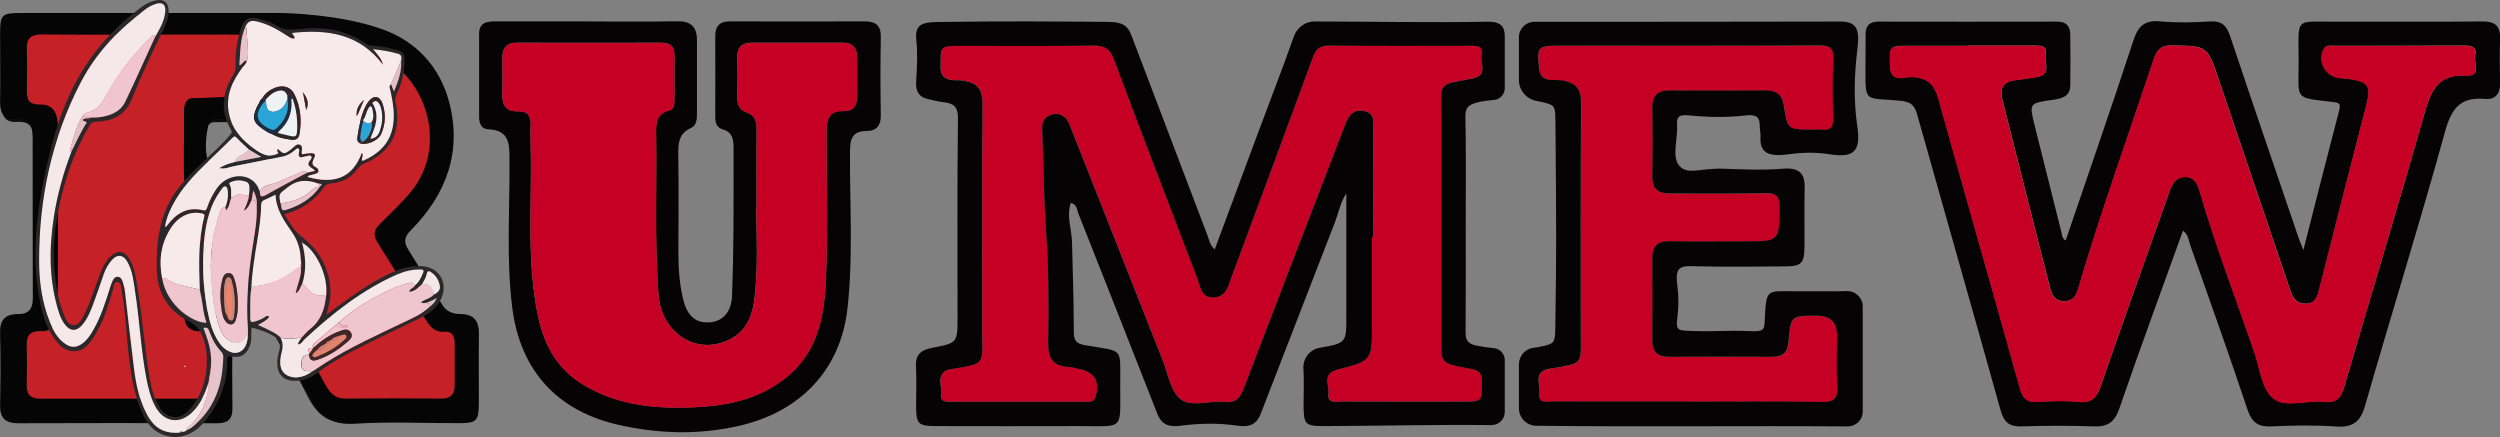 <?xml version="1.0" encoding="UTF-8"?>
<svg id="Layer_2" data-name="Layer 2" xmlns="http://www.w3.org/2000/svg" viewBox="0 0 301.71 52.74">
  <rect x="0" y="0" width="301.71" height="52.74" fill="#808080" stroke="none"/>
  <defs>
    <style>
      .cls-1 {
        fill: #efc5ce;
      }

      .cls-1, .cls-2, .cls-3, .cls-4, .cls-5, .cls-6, .cls-7, .cls-8, .cls-9, .cls-10, .cls-11, .cls-12, .cls-13, .cls-14, .cls-15, .cls-16, .cls-17, .cls-18, .cls-19, .cls-20, .cls-21 {
        stroke-width: 0px;
      }

      .cls-2 {
        fill: #ec846c;
      }

      .cls-3 {
        fill: #3c2829;
      }

      .cls-4 {
        fill: #f4e9e8;
      }

      .cls-5 {
        fill: #eef2f5;
      }

      .cls-6 {
        fill: #29a6d6;
      }

      .cls-7 {
        fill: #f0c5cf;
      }

      .cls-8, .cls-18 {
        fill: #c60024;
      }

      .cls-9 {
        fill: #f7eaea;
      }

      .cls-10 {
        fill: #ce857a;
      }

      .cls-11 {
        fill: #f4e8e8;
      }

      .cls-12 {
        fill: #e0c1c8;
      }

      .cls-13 {
        fill: #e7c4cc;
      }

      .cls-14 {
        fill: #c52127;
      }

      .cls-15 {
        fill: #060505;
      }

      .cls-16 {
        fill: #de836e;
      }

      .cls-17, .cls-21 {
        fill: #050303;
      }

      .cls-18, .cls-21 {
        opacity: .93;
      }

      .cls-19 {
        fill: #1d2d3e;
      }

      .cls-20 {
        fill: #2b282c;
      }
    </style>
  </defs>
  <g id="Layer_1-2" data-name="Layer 1">
    <path class="cls-17" d="M71,2.59c3.59,0,7.18.04,10.77-.02,1.61-.03,2.34.69,2.34,2.23,0,3,0,6.01,0,9.01,0,.66-.09,1.36-.71,1.63-1.52.67-1.56,1.9-1.54,3.28.05,3.94.03,7.89.01,11.83,0,1.88.13,3.73.58,5.58.47,1.95,1.46,2.88,3.17,2.77,1.63-.11,2.66-1.26,2.73-3.23.1-2.69.15-5.38.17-8.07.03-3.25,0-6.51.01-9.77,0-1.01-.14-1.88-1.29-2.21-.84-.24-.92-.93-.92-1.65,0-3.19.02-6.39,0-9.58,0-1.25.53-1.82,1.81-1.81,5.42.02,10.83.02,16.25,0,1.32,0,1.95.5,1.92,1.9-.06,3.13-.06,6.26,0,9.39.03,1.26-.49,1.93-1.71,1.94-1.74,0-2,.98-2.01,2.45-.04,6.32.4,12.66-.3,18.95-.82,7.33-5.6,12.56-13.35,14.24-4.81,1.05-9.5.89-14.21-.16-7.3-1.63-11.94-6.4-12.91-14.24-.72-5.85-.28-11.76-.32-17.64-.01-1.92.09-3.71-2.61-3.81-.81-.03-1.06-.77-1.06-1.53,0-3.32.01-6.64,0-9.95,0-1.46.99-1.54,2.05-1.54,3.72,0,7.43,0,11.15,0ZM91.31,24.94s-.03,0-.04,0c0,3.1.18,6.22-.06,9.3-.2,2.54-.35,5.31-3.15,6.72-3.96,2-8.24-.75-8.59-5.38-.5-6.5-.19-13.01-.29-19.51-.02-1.22.03-2.38,1.59-2.75.54-.13.62-.73.62-1.25,0-1.8,0-3.6,0-5.39.01-1.11-.53-1.53-1.62-1.53-5.8.02-11.6,0-17.41,0-1.15,0-1.73.58-1.73,1.71,0,1.49.03,2.98-.01,4.46-.04,1.35.43,2.16,1.92,2.11,1.13-.04,1.55.55,1.5,1.63-.04.87-.02,1.74,0,2.6.18,6.98-.58,14.01.99,20.93.74,3.28,2.37,6,5.27,7.78,4.38,2.69,9.3,3.04,14.25,2.73,3.82-.23,7.48-1.16,10.54-3.73,3.75-3.15,4.42-7.52,4.59-11.92.24-5.82.07-11.66.06-17.49,0-1.43.17-2.64,2.08-2.56,1.07.04,1.59-.61,1.6-1.64.02-1.67.03-3.35,0-5.02-.02-1.05-.62-1.59-1.66-1.59-3.68,0-7.36,0-11.04,0-1.23,0-1.79.6-1.75,1.86.06,1.55.04,3.1,0,4.65-.02.9.22,1.58,1.14,1.9,1,.34,1.21,1.1,1.2,2.06-.03,3.1-.01,6.2-.01,9.3Z"/>
    <path class="cls-21" d="M45.74,4.08c4.08,1.46,6.85,4.53,7.95,8.67,1.55,5.88-.33,10.97-4.55,15.23-.78.79-.9,1.4-.34,2.3,1.38,2.2,2.72,4.44,4.09,6.64.48.77,1.27,1.04,2.14,1.05,1.66.01,2.22.91,2.19,2.44-.04,2.67,0,5.34-.01,8-.01,2.32-.22,2.53-2.5,2.54-4.1,0-8.21-.2-12.29.07-2.77.18-4.13-.91-5.32-3.25-2.46-4.85-5.25-9.53-7.84-14.31-1-1.86-2.71-1.44-4.05-1.1-1.92.49-.88,2.35-1.06,3.61-.2,1.35.56,1.92,1.9,2.03,1.16.09,1.82.74,1.81,2.02-.04,3.05-.03,6.1,0,9.15.01,1.3-.54,1.79-1.85,1.79-7.87-.03-15.75-.03-23.62,0-1.55,0-2.21-.61-2.18-2.16.06-2.86.08-5.72,0-8.57-.04-1.54.6-2.27,2.11-2.26,1.33.01,1.79-.66,1.79-1.9-.02-6.35-.01-12.7-.02-19.06,0-1.35-.29-2.42-2.03-2.3-1.45.1-1.86-.71-1.84-2.02.05-2.67,0-5.34,0-8,0-2.41.14-2.55,2.65-2.55,10.24,0,20.48.01,30.73,0,.6,0,7.1.13,12.12,1.93ZM18.68,4.75c-4.49,0-8.98.02-13.48-.02-1.24-.01-1.87.38-1.82,1.7.06,1.67.04,3.34,0,5.01-.02,1.08.41,1.62,1.54,1.58,1.56-.06,2.13.97,2.14,2.26.04,7.49.05,14.98,0,22.47,0,1.27-.57,2.32-2.14,2.25-1.12-.05-1.57.47-1.55,1.57.04,1.61.03,3.22,0,4.83-.02,1.07.42,1.6,1.55,1.6,6.36-.01,12.73-.01,19.09,0,1.09,0,1.6-.5,1.59-1.59-.02-1.55-.04-3.1,0-4.64.03-1.12-.32-1.78-1.58-1.75-1.46.03-1.93-.85-1.92-2.16.02-2.04.03-4.09,0-6.13-.02-1.43.72-2.02,2.07-2.03,1.31-.01,2.62.04,3.93-.01,1.3-.06,2.1.57,2.68,1.64,2.67,4.93,5.34,9.87,8.03,14.79.54.99,1.1,1.92,2.5,1.9,3.81-.04,7.61-.04,11.42,0,1.15,0,1.57-.57,1.58-1.59.01-1.67,0-3.34,0-5.01,0-.79-.26-1.41-1.15-1.34-1.12.08-1.72-.52-2.24-1.35-1.93-3.09-3.85-6.18-5.79-9.26-.5-.79-.48-1.42.23-2.13,1.25-1.25,2.53-2.44,3.68-3.81,3.96-4.72,2.47-11.56-1.62-14.93-3.36-2.77-7.47-3.09-11.57-3.47-5.72-.53-11.46-.29-17.19-.35Z"/>
    <path class="cls-8" d="M165.72,28.58c0-4.29.01-8.58-.01-12.86,0-.9.32-2.03-1.05-2.32-1.37-.29-1.91.57-2.33,1.69-4.08,10.62-8.21,21.21-12.24,31.85-.47,1.23-1.07,1.68-2.35,1.56-1.79-.18-3.98.68-5.28-.35-1.19-.95-1.49-3.03-2.12-4.63-3.66-9.25-7.3-18.5-10.96-27.75-.26-.66-.46-1.38-1.1-1.8-.55-.36-1.15-.29-1.72,0-.71.35-.8.98-.77,1.67.15,4.16.19,8.34.48,12.49.31,4.4.31,8.81.24,13.21-.03,1.83.53,2.85,2.46,2.94.42.02.83.16,1.24.23,1.9.35,2.6,1.58,2,3.4-.22.65-.69.57-1.15.57-5.44,0-10.87,0-16.31,0-.66,0-1.31-.06-1.17-.91.16-.97-.63-2.18.66-2.89.15-.08.34-.11.52-.14,4.39-.7,3.77-.5,3.78-4.82.03-9.05-.03-18.11.04-27.16.02-1.78-.54-2.56-2.36-2.84-1-.16-2.73.35-2.71-1.76.03-2.43-.07-2.43,2.39-2.43,5.32,0,10.63.05,15.95-.04,1.42-.02,2.11.36,2.62,1.72,3.28,8.81,6.66,17.59,10.04,26.38.36.94.43,2.28,1.88,2.29,1.57,0,1.82-1.32,2.24-2.43,3.27-8.82,6.56-17.63,9.8-26.47.37-1.02.81-1.5,2.02-1.49,5.62.07,11.23.03,16.85.03.79,0,1.75-.11,1.5,1.1-.2.99.9,2.47-1.11,2.86-4.24.83-3.73.23-3.74,4.67-.02,8.93,0,17.87,0,26.8,0,2.86,0,2.88,3.05,3.46.97.18,1.86.18,1.86,1.6,0,2.45.09,2.45-2.4,2.45-4.83,0-9.66,0-14.5-.01-.71,0-1.8.32-1.64-.97.13-1.01-.8-2.41,1.11-2.89,4.16-1.05,4.15-1.11,4.15-5.3,0-3.57,0-7.15,0-10.72.05,0,.1,0,.15,0Z"/>
    <path class="cls-17" d="M165.72,28.58s-.1,0-.15,0c0,3.57,0,7.15,0,10.72,0,4.19.01,4.24-4.15,5.3-1.91.48-.98,1.87-1.11,2.89-.16,1.29.93.97,1.64.97,4.83.02,9.66.01,14.5.01,2.48,0,2.4,0,2.4-2.45,0-1.42-.89-1.42-1.86-1.6-3.06-.58-3.05-.6-3.05-3.46,0-8.93-.01-17.87,0-26.8,0-4.44-.5-3.84,3.74-4.67,2.01-.39.91-1.87,1.11-2.86.25-1.22-.71-1.1-1.5-1.1-5.62,0-11.24.04-16.85-.03-1.21-.02-1.65.47-2.02,1.49-3.24,8.83-6.52,17.65-9.8,26.47-.41,1.11-.67,2.44-2.24,2.43-1.46,0-1.52-1.35-1.88-2.29-3.37-8.78-6.75-17.56-10.04-26.38-.51-1.37-1.19-1.75-2.62-1.72-5.31.09-10.63.04-15.95.04-2.47,0-2.36,0-2.39,2.43-.03,2.12,1.71,1.61,2.71,1.76,1.82.28,2.37,1.07,2.36,2.84-.08,9.05-.02,18.11-.04,27.16-.01,4.32.61,4.11-3.78,4.82-.18.03-.37.05-.52.14-1.29.71-.5,1.91-.66,2.89-.14.86.51.92,1.17.91,5.44,0,10.87,0,16.31,0,.46,0,.94.08,1.15-.57.6-1.82-.09-3.05-2-3.4-.41-.08-.82-.21-1.24-.23-1.93-.1-2.49-1.11-2.46-2.94.07-4.4.07-8.81-.24-13.21-.29-4.16-.33-8.33-.48-12.49-.03-.69.07-1.32.77-1.67.57-.28,1.17-.35,1.72,0,.64.42.84,1.14,1.1,1.8,3.65,9.25,7.3,18.51,10.96,27.75.63,1.6.93,3.67,2.12,4.63,1.29,1.03,3.49.17,5.28.35,1.28.13,1.88-.33,2.35-1.56,4.04-10.63,8.17-21.23,12.24-31.85.43-1.11.96-1.97,2.33-1.69,1.37.29,1.05,1.42,1.05,2.32.02,4.29.01,8.58.01,12.86ZM181.6,4.42c0,1.31,0,4.44,0,6.23,0,.73-.55,1.34-1.29,1.41-.69.06-1.5.16-2.04.31-1,.27-1.44.57-1.42,1.72.09,4.28.04,8.56.04,12.84,0,4.34.02,8.68-.02,13.02,0,1.02.14,1.52,1.36,1.77.64.13,1.35.23,2.04.29.76.07,1.33.71,1.33,1.46v6.25c0,.88-.72,1.59-1.61,1.58-6.64-.07-13.29.09-19.93.12-2.62.01-2.74-.12-2.74-2.75,0-1.4.07-2.8-.02-4.19-.08-1.21.76-2.3,1.97-2.51,3.22-.56,3.21-.61,3.21-3.76,0-4.94,0-9.87,0-14.86-.71,1.02-.92,2.29-1.37,3.46-2.97,7.71-5.99,15.41-8.96,23.12-.47,1.22-1.27,1.67-2.83,1.44-2.28-.34-4.59-.29-6.87.01-1.5.2-2.3-.23-2.77-1.42-3.17-8.08-6.35-16.15-9.55-24.22-.18-.44-.14-1.07-.9-1.26-.55,1.61.1,3.14.14,4.68.1,3.63.21,7.26.22,10.9,0,1.03.29,1.41,1.37,1.6,4.74.84,4.22.07,4.23,4.93,0,5.46.5,4.82-4.98,4.83-5.74.02-11.48.01-17.22,0-2.17,0-2.42-.25-2.43-2.35-.01-1.61.07-3.22-.02-4.82-.08-1.43.59-2.02,1.93-2.27,3.1-.59,3.09-.62,3.09-3.71,0-7.98-.05-15.97.05-23.95.02-1.42-.51-1.86-1.75-1.99-.6-.06-1.18-.23-1.77-.35-1.09-.21-1.59-.86-1.53-2.02.09-1.68.21-3.37.03-5.04-.2-1.87.51-2.25,2.61-2.27,8.78-.11,13.09-.07,20.51-.01,2.01.01,2.45.62,2.9,1.8,3.03,8,6.07,16,9.12,23.99.21.54.27,1.16.87,1.66,1.76-4.74,3.5-9.42,5.24-14.1,1.44-3.87,2.94-7.73,4.32-11.62.38-1.07,1.38-1.79,2.52-1.78,6.89.01,13.86.15,20.88.03,1.67-.03,2.04.7,2.04,1.8Z"/>
    <path class="cls-17" d="M249.29,29.03c2.73-8.02,5.52-16.03,8.16-24.09.57-1.75,1.32-2.55,3.29-2.36,1.97.19,3.99.13,5.98.01,1.41-.08,2,.49,2.42,1.76,2.71,8.12,5.49,16.21,8.25,24.31.15.44.34.87.59,1.52,1.48-5.79,2.88-11.36,4.34-16.92.21-.82-.12-.87-.76-.95-4.83-.57-4.14-.21-4.15-4.9-.01-5.53-.6-4.76,4.76-4.79,5.8-.03,11.6.03,17.4-.03,1.58-.02,2.2.57,2.15,2.09-.06,1.79-.04,3.57,0,5.36.02,1.25-.56,2.02-1.81,1.9-3-.27-4.06,1.15-4.83,3.94-3.05,11.06-6.48,22.01-9.64,33.04-.56,1.96-1.45,2.7-3.52,2.55-2.59-.18-5.2-.13-7.79-.01-1.58.07-2.35-.45-2.87-1.97-2.23-6.65-4.58-13.26-6.92-19.87-.21-.59-.22-1.31-.89-1.78-2.58,7.17-5.21,14.29-7.68,21.46-.57,1.66-1.41,2.23-3.12,2.16-2.9-.11-5.8-.09-8.7,0-1.47.04-2.11-.51-2.5-1.91-3.32-11.91-6.73-23.8-10.07-35.7-.31-1.1-.71-1.55-1.98-1.68-4.56-.47-4.27.51-4.26-4.67,0-1.13,0-2.26.01-3.4,0-1.03.52-1.5,1.58-1.49,7.19.02,14.38.01,21.57,0,1.09,0,1.54.59,1.55,1.55.03,2.03.02,4.05,0,6.08,0,1.44-1.02,1.65-2.19,1.82-2.78.39-2.77.43-2.11,3.09,1.07,4.26,2.15,8.53,3.21,12.8.1.4.09.84.53,1.07ZM237.52,5.52c-2.36,0-4.71,0-7.07,0-2.47,0-2.41,0-2.35,2.43.05,2.13,1.85,1.28,2.69,1.33,1.94.11,2.69.96,3.18,2.7,3.23,11.63,6.57,23.24,9.81,34.87.36,1.28.89,1.74,2.22,1.64,1.62-.11,3.27-.15,4.89,0,1.58.15,2.17-.52,2.65-1.91,2.72-7.87,5.54-15.71,8.33-23.57.32-.91.82-1.67,1.88-1.66,1.09,0,1.47.84,1.74,1.76,1.91,6.58,4.38,12.97,6.6,19.44.65,1.91.89,4.38,2.25,5.51,1.46,1.22,4.06.18,6.14.42,1.51.17,2.05-.44,2.45-1.82,3.22-11.08,6.59-22.12,9.75-33.22.77-2.7,1.73-4.51,4.97-4.33,1.92.11.86-1.55,1.08-2.41.23-.93-.31-1.21-1.23-1.21-5.31.03-10.63.01-15.94.02-.4,0-.84-.1-1.1.38-.82,1.51.19,3.35,1.95,3.53.3.03.6.03.9.07,2.57.34,2.89.8,2.26,3.25-.93,3.63-1.87,7.26-2.8,10.89-.99,3.86-1.97,7.72-2.95,11.58-.21.8-.57,1.44-1.57,1.43-.93,0-1.43-.52-1.73-1.31-.19-.5-.35-1.01-.52-1.52-2.75-8.11-5.5-16.23-8.26-24.34-1.35-3.99-1.36-3.92-5.58-4-1.36-.02-1.83.47-2.23,1.67-3.06,9.2-6.35,18.33-9.1,27.63-.25.85-.59,1.56-1.67,1.57-1.07.02-1.5-.65-1.72-1.52-1.94-7.61-3.86-15.22-5.78-22.83-.31-1.25.06-2.12,1.48-2.31.9-.12,1.79-.22,2.68-.38,1.84-.33.89-1.77,1.07-2.74.2-1.08-.59-1.07-1.37-1.07-2.66.01-5.31,0-7.97,0Z"/>
    <path class="cls-8" d="M203.55,48.47c-5.37,0-10.75,0-16.12-.01-.71,0-1.79.32-1.63-.97.13-1.07-.83-2.62,1.24-2.98,4.22-.72,3.74-.31,3.75-4.65.01-9.11-.04-18.22.04-27.33.02-1.8-.6-2.53-2.38-2.82-.92-.15-2.48.37-2.68-1.39-.29-2.66-.19-2.79,2.53-2.79,10.39,0,20.77.03,31.16-.03,1.39,0,1.9.3,1.82,1.75-.13,2.32-.08,4.64-.02,6.96.03,1.04-.23,1.6-1.39,1.45-.36-.05-.72,0-1.09,0-3.01,0-3.04,0-3.47-2.88-.19-1.28-.82-1.87-2.17-1.85-3.86.04-7.73.03-11.59,0-1.41,0-2.14.54-2.12,2.01.03,2.8.04,5.6,0,8.4-.02,1.46.68,2.03,2.1,2.03,3.86-.02,7.73.04,11.59-.03,1.24-.02,1.65.3,1.65,1.58-.01,4.22.04,4.22-4.18,4.22-3.02,0-6.04.03-9.06-.01-1.44-.02-2.12.56-2.1,2,.03,3.33.02,6.67,0,10,0,1.32.6,1.96,1.98,1.95,4.17-.03,8.33-.02,12.5,0,1.27,0,1.84-.51,1.95-1.78.27-3.18.31-3.18,3.45-3.18q2.4,0,2.41,2.42c0,2.02-.09,4.05.03,6.07.09,1.46-.33,1.94-1.88,1.92-5.43-.09-10.87-.04-16.3-.04Z"/>
    <path class="cls-8" d="M237.52,5.52c2.66,0,5.31,0,7.97,0,.78,0,1.57-.02,1.37,1.07-.18.97.77,2.41-1.07,2.74-.89.16-1.79.26-2.68.38-1.42.19-1.79,1.07-1.48,2.31,1.92,7.61,3.84,15.22,5.78,22.83.22.86.65,1.53,1.72,1.52,1.08-.02,1.42-.72,1.67-1.57,2.74-9.3,6.03-18.43,9.1-27.63.4-1.2.87-1.69,2.23-1.67,4.21.08,4.22,0,5.58,4,2.76,8.11,5.51,16.23,8.26,24.34.17.51.34,1.02.52,1.52.29.79.8,1.31,1.73,1.31,1,0,1.36-.63,1.57-1.43.99-3.86,1.97-7.72,2.95-11.58.93-3.63,1.87-7.26,2.8-10.89.63-2.45.31-2.91-2.26-3.25-.3-.04-.6-.04-.9-.07-1.76-.18-2.77-2.02-1.95-3.53.26-.48.71-.38,1.1-.38,5.31,0,10.63.01,15.94-.02.92,0,1.46.28,1.23,1.21-.21.86.84,2.52-1.08,2.41-3.24-.18-4.21,1.63-4.97,4.33-3.15,11.1-6.53,22.14-9.75,33.22-.4,1.38-.94,1.99-2.45,1.82-2.08-.23-4.67.8-6.14-.42-1.36-1.13-1.6-3.61-2.25-5.51-2.22-6.48-4.69-12.87-6.6-19.44-.27-.92-.65-1.75-1.74-1.76-1.05,0-1.55.75-1.88,1.66-2.78,7.85-5.61,15.69-8.33,23.57-.48,1.39-1.07,2.06-2.65,1.91-1.62-.15-3.26-.12-4.89,0-1.33.09-1.86-.37-2.22-1.64-3.24-11.63-6.58-23.23-9.81-34.87-.48-1.74-1.23-2.6-3.18-2.7-.84-.05-2.63.81-2.69-1.33-.06-2.43-.12-2.43,2.35-2.43,2.36,0,4.71,0,7.07,0Z"/>
    <path class="cls-8" d="M91.31,24.94c0-3.1-.02-6.2.01-9.3,0-.96-.2-1.72-1.2-2.06-.92-.32-1.16-1-1.14-1.9.03-1.55.05-3.1,0-4.65-.05-1.26.51-1.86,1.75-1.86,3.68,0,7.36-.01,11.04,0,1.05,0,1.65.55,1.66,1.59.03,1.67.02,3.35,0,5.02,0,1.03-.53,1.68-1.6,1.64-1.91-.08-2.08,1.13-2.08,2.56,0,5.83.17,11.67-.06,17.49-.18,4.4-.84,8.77-4.59,11.92-3.06,2.57-6.72,3.49-10.54,3.73-4.95.3-9.87-.05-14.25-2.73-2.9-1.78-4.52-4.5-5.27-7.78-1.57-6.92-.81-13.94-.99-20.93-.02-.87-.04-1.74,0-2.6.05-1.07-.37-1.67-1.5-1.63-1.49.05-1.96-.76-1.92-2.11.04-1.49,0-2.98.01-4.46,0-1.14.58-1.71,1.73-1.71,5.8,0,11.6.01,17.41,0,1.09,0,1.63.42,1.62,1.53-.02,1.8,0,3.6,0,5.39,0,.52-.08,1.12-.62,1.25-1.56.37-1.61,1.53-1.59,2.75.1,6.5-.21,13.01.29,19.51.35,4.63,4.63,7.38,8.59,5.38,2.79-1.41,2.95-4.18,3.15-6.72.24-3.08.06-6.2.06-9.3.01,0,.03,0,.04,0Z"/>
    <path class="cls-18" d="M18.68,4.71c5.73.06,11.47-.17,17.19.35,4.1.38,8.21.7,11.57,3.48,4.09,3.37,5.58,10.22,1.62,14.95-1.15,1.38-2.44,2.57-3.68,3.82-.72.72-.73,1.35-.23,2.14,1.94,3.09,3.86,6.19,5.79,9.28.52.83,1.12,1.44,2.24,1.35.89-.07,1.15.55,1.15,1.34,0,1.67.01,3.35,0,5.02,0,1.02-.43,1.6-1.58,1.59-3.81-.03-7.61-.04-11.42,0-1.4.02-1.96-.92-2.5-1.91-2.69-4.93-5.36-9.88-8.03-14.82-.58-1.07-1.38-1.7-2.68-1.64-1.31.06-2.62,0-3.93.01-1.35.01-2.09.61-2.07,2.04.03,2.05.02,4.09,0,6.14-.01,1.32.46,2.19,1.92,2.17,1.25-.02,1.61.63,1.58,1.76-.04,1.55-.03,3.1,0,4.65.01,1.09-.5,1.59-1.59,1.59-6.36,0-12.73-.01-19.09,0-1.13,0-1.57-.53-1.55-1.6.03-1.61.04-3.23,0-4.84-.03-1.1.43-1.62,1.55-1.57,1.57.06,2.13-.98,2.14-2.26.05-7.5.04-15.01,0-22.51,0-1.28-.58-2.32-2.14-2.26-1.13.04-1.56-.5-1.54-1.58.03-1.67.05-3.35,0-5.02-.04-1.32.58-1.71,1.82-1.7,4.49.04,8.98.02,13.48.01ZM22.14,17.66h-.02c0,1.05,0,2.11,0,3.16,0,2.14.29,2.42,2.49,2.48,2.24.05,4.48-.02,6.7-.36,1.91-.29,3.97-2.37,4.28-4.4.36-2.37-.79-4.64-2.8-5.56-3.1-1.42-6.37-.67-9.57-.71-.85,0-1.06.75-1.07,1.49-.02,1.3,0,2.6,0,3.9Z"/>
    <path class="cls-21" d="M22.14,17.66c0-1.3-.01-2.6,0-3.9,0-.73.22-1.5,1.07-1.49,3.2.03,6.47-.71,9.57.71,2.01.92,3.16,3.18,2.8,5.56-.3,2.03-2.36,4.11-4.28,4.4-2.22.34-4.46.41-6.7.36-2.2-.05-2.48-.34-2.49-2.48,0-1.05,0-2.11,0-3.16h.02ZM27.72,20.74c.92-.04,1.77.07,2.52-.15,1.17-.35,2.4-.75,2.57-2.31.13-1.2-.05-2.31-1.2-2.86-1.85-.88-3.88-.65-5.86-.67-.24,0-.64.3-.69.53-.36,1.64-.54,3.37.05,4.91.41,1.07,1.8.34,2.61.55Z"/>
    <path class="cls-17" d="M203.55,48.47c5.43,0,10.87-.06,16.3.04,1.55.03,1.97-.46,1.88-1.92-.12-2.02-.03-4.05-.03-6.07q0-2.42-2.41-2.42c-3.14,0-3.18,0-3.45,3.18-.11,1.27-.68,1.79-1.95,1.78-4.17-.02-8.33-.03-12.5,0-1.38,0-1.98-.63-1.98-1.95.01-3.33.02-6.67,0-10-.01-1.45.67-2.02,2.1-2,3.02.04,6.04.01,9.06.01,4.22,0,4.17,0,4.18-4.22,0-1.28-.41-1.6-1.65-1.58-3.86.07-7.73.01-11.59.03-1.42,0-2.12-.57-2.1-2.03.04-2.8.04-5.6,0-8.4-.02-1.46.71-2.01,2.12-2.01,3.86.02,7.73.03,11.59,0,1.34-.01,1.97.58,2.17,1.85.43,2.88.46,2.88,3.47,2.88.36,0,.73-.04,1.09,0,1.16.15,1.42-.41,1.39-1.45-.06-2.32-.11-4.65.02-6.96.08-1.45-.43-1.76-1.82-1.75-10.39.06-20.77.03-31.16.03-2.72,0-2.83.13-2.53,2.79.2,1.77,1.76,1.24,2.68,1.39,1.79.29,2.4,1.03,2.38,2.82-.08,9.11-.02,18.22-.04,27.33,0,4.34.47,3.93-3.75,4.65-2.07.35-1.11,1.91-1.24,2.98-.16,1.3.93.97,1.63.97,5.37.02,10.75.01,16.12.01ZM183.31,43.98c0-1,.73-1.87,1.73-2,.49-.06.98-.16,1.48-.28,1.21-.31,1.16-.6,1.19-2.67.12-8.48.12-11.23.01-24.12-.02-1.9-.02-2.16-1.05-2.45-.39-.11-.8-.2-1.22-.28-1.24-.22-2.14-1.28-2.14-2.52v-5.18c0-1.02.84-1.85,1.87-1.85,12.29,0,24.58,0,36.86-.03,2.07,0,2.41.9,2.11,3.4-.38,3.09-.45,6.22,0,9.3s-.5,3.76-3.4,3.31c-1.61-.25-3.24-.22-4.85,0-2.26.32-3.55-.03-3.44-2.05.03-.47-.09-.95-.09-1.43,0-.99-.39-1.35-1.72-1.2-2.24.26-4.5.23-6.74,0-1.27-.13-1.59.15-1.52,1.11.13,1.71-.7,3.92.31,5.01,1.01,1.09,2.54.22,5.26.31,2.4.08,4.78.2,7.18,0,1.94-.17,2.69.54,2.65,2.23-.05,2.38,0,4.77-.02,7.15-.02,2.07-.35,2.4-2.43,2.41-3.75.02-7.49.08-11.24-.03-1.75-.06-1.9.64-1.65,2.57.16,1.2.13,2.42-.02,3.63-.21,1.68.08,1.56,2.07,1.63,2.5.09,3.78-.1,6.39,0,1.71.07,2.02.03,2.07-1.02.22-4.35.11-3.74,4.15-3.78,1.92-.02,3.84.04,5.76-.02,1.06-.03,1.93.81,1.93,1.86,0,4.23,0,8.46,0,12.69,0,.99-.81,1.78-1.81,1.78-12.46-.09-25.12.07-37.6-.08-1.15-.01-2.08-.95-2.08-2.09v-5.29Z"/>
    <g>
      <g>
        <path class="cls-15" d="M46.15,3.53c4.14,1.48,6.95,4.59,8.06,8.8,1.57,5.96-.33,11.12-4.61,15.44-.79.8-.91,1.42-.34,2.33,1.4,2.23,2.75,4.5,4.15,6.74.49.78,1.29,1.06,2.17,1.06,1.69.01,2.25.92,2.22,2.48-.04,2.7,0,5.41-.01,8.12-.01,2.36-.22,2.57-2.53,2.57-4.15,0-8.32-.2-12.46.07-2.81.18-4.19-.92-5.39-3.29-2.49-4.92-5.33-9.66-7.95-14.51-1.02-1.88-2.75-1.46-4.1-1.11-1.95.5-.89,2.38-1.07,3.66-.2,1.37.57,1.95,1.93,2.06,1.17.09,1.85.75,1.83,2.05-.04,3.09-.03,6.18,0,9.27.02,1.32-.55,1.82-1.88,1.81-7.98-.03-15.97-.03-23.95,0-1.57,0-2.24-.62-2.21-2.19.06-2.9.08-5.8,0-8.69-.04-1.56.6-2.31,2.14-2.29,1.35.01,1.82-.66,1.81-1.93-.02-6.44-.01-12.88-.02-19.32,0-1.37-.3-2.46-2.06-2.33C.41,14.44-.01,13.61.01,12.28c.05-2.7,0-5.41,0-8.12,0-2.44.14-2.59,2.68-2.59,10.39,0,20.77.01,31.16,0,.61,0,7.2.13,12.29,1.96ZM18.72,4.21c-4.56,0-9.11.02-13.67-.02-1.26-.01-1.89.39-1.85,1.72.06,1.69.04,3.39,0,5.08-.02,1.09.42,1.64,1.56,1.6,1.58-.06,2.16.99,2.17,2.29.05,7.6.05,15.19,0,22.79,0,1.29-.58,2.35-2.17,2.28-1.14-.05-1.6.48-1.57,1.59.04,1.63.03,3.26,0,4.9-.02,1.08.43,1.62,1.57,1.62,6.45-.01,12.91-.01,19.36,0,1.1,0,1.62-.51,1.61-1.61-.02-1.57-.04-3.14,0-4.71.03-1.14-.33-1.8-1.6-1.78-1.48.03-1.96-.86-1.95-2.19.02-2.07.03-4.14,0-6.21-.02-1.45.73-2.05,2.1-2.06,1.33-.01,2.66.05,3.98-.01,1.32-.06,2.13.58,2.72,1.66,2.71,5,5.42,10.01,8.14,15,.55,1,1.12,1.95,2.53,1.93,3.86-.04,7.72-.04,11.58,0,1.17,0,1.59-.58,1.6-1.61.01-1.69,0-3.39,0-5.08,0-.8-.27-1.43-1.17-1.36-1.13.08-1.75-.53-2.27-1.37-1.95-3.13-3.9-6.27-5.87-9.39-.5-.8-.49-1.44.23-2.16,1.26-1.27,2.57-2.47,3.74-3.86,4.02-4.79,2.5-11.72-1.64-15.14-3.41-2.81-7.57-3.14-11.73-3.52-5.81-.53-11.62-.3-17.44-.36Z"/>
        <path class="cls-14" d="M18.72,4.17c5.81.06,11.63-.18,17.44.36,4.16.38,8.32.71,11.73,3.53,4.14,3.42,5.66,10.37,1.64,15.16-1.17,1.39-2.47,2.6-3.74,3.87-.73.73-.74,1.37-.23,2.17,1.96,3.13,3.92,6.27,5.87,9.41.52.84,1.14,1.46,2.27,1.37.9-.07,1.17.56,1.17,1.36,0,1.7.01,3.4,0,5.09,0,1.04-.44,1.62-1.6,1.61-3.86-.03-7.72-.04-11.58,0-1.42.02-1.99-.93-2.53-1.93-2.72-5-5.43-10.01-8.14-15.02-.58-1.08-1.4-1.72-2.72-1.66-1.33.06-2.66,0-3.98.01-1.36.01-2.12.62-2.1,2.07.03,2.07.02,4.15,0,6.23-.01,1.34.47,2.22,1.95,2.2,1.27-.02,1.63.64,1.6,1.78-.05,1.57-.03,3.14,0,4.72.01,1.1-.51,1.61-1.61,1.61-6.45,0-12.91-.01-19.36,0-1.14,0-1.59-.54-1.57-1.62.03-1.63.04-3.27,0-4.9-.03-1.11.43-1.64,1.57-1.59,1.59.07,2.16-.99,2.17-2.29.05-7.61.05-15.22,0-22.83,0-1.3-.59-2.35-2.17-2.29-1.15.04-1.58-.51-1.56-1.61.03-1.7.05-3.4,0-5.09-.05-1.34.59-1.74,1.85-1.73,4.55.04,9.11.02,13.67.01ZM22.22,17.31h-.02c0,1.07,0,2.14,0,3.2,0,2.17.29,2.46,2.53,2.51,2.27.05,4.54-.03,6.8-.37,1.94-.29,4.03-2.4,4.34-4.46.36-2.41-.8-4.7-2.84-5.63-3.14-1.44-6.46-.68-9.71-.72-.86,0-1.08.76-1.09,1.51-.02,1.32,0,2.64,0,3.96Z"/>
        <path class="cls-15" d="M22.22,17.31c0-1.32-.01-2.64,0-3.96,0-.74.23-1.52,1.09-1.51,3.25.03,6.56-.72,9.71.72,2.04.93,3.21,3.23,2.84,5.63-.31,2.05-2.39,4.17-4.34,4.46-2.26.34-4.52.42-6.8.37-2.24-.05-2.52-.34-2.53-2.51,0-1.07,0-2.13,0-3.2h.02ZM27.88,20.43c.93-.04,1.8.07,2.56-.15,1.19-.35,2.44-.76,2.6-2.34.13-1.22-.05-2.35-1.22-2.9-1.88-.89-3.94-.66-5.94-.68-.24,0-.65.31-.7.53-.36,1.66-.55,3.42.05,4.98.42,1.09,1.82.34,2.64.56Z"/>
      </g>
      <g>
        <path class="cls-13" d="M22.22,44.29c.04-.16.1-.25.23-.07-.06.1-.14.08-.23.07Z"/>
        <g>
          <path class="cls-20" d="M34.31,25.86c.64.95,1.11,1.96,2.03,2.65,2.1,1.57,3.31,3.66,3.53,6.28.09,1.08-.18,2.12-.48,3.21.83-.61,1.64-1.24,2.48-1.83,1.82-1.28,3.67-2.53,5.73-3.41,1.02-.43,2.07-.67,3.19-.65,2.09.04,3.32,1.9,2.5,3.83-.49,1.16-1.43,1.87-2.5,2.4-2.51,1.24-5.05,2.42-7.55,3.68-1.73.87-3.41,1.84-4.97,3-.73.54-1.54.91-2.47.94-1.74.06-2.46-.9-2.32-2.57.03-.35.14-.7.22-1.05.21-.93.06-1.36-.77-1.84-.79-.46-1.66-.73-2.55-.96-.13.68.04,1.33-.16,1.97-.37,1.21-1.06,1.73-2.28,1.52-.44-.08-.52-.02-.52.41.03,2.82-.95,5.27-2.72,7.43-1.52,1.85-3.63,2.38-5.54,1.36-1.07-.57-1.63-1.56-2.09-2.62-.83-1.9-1.17-3.92-1.44-5.95-.38-2.89-.44-5.81-.96-8.68-.06-.35-.04-.9-.46-.94-.5-.05-.47.53-.57.85-.58,2.04-1.19,4.07-2.38,5.86-.59.88-1.26,1.73-2.5,1.63-1.07-.09-1.72-.83-2.27-1.62-1.06-1.48-1.48-3.22-1.78-4.98-.86-4.96-.34-9.86.7-14.74.72-3.36,1.59-6.66,3.07-9.78C10.47,6.99,13.42,3.51,17.22.75c.5-.36,1.05-.59,1.64-.71.9-.18,1.43.24,1.49,1.15.06.88-.28,1.66-.65,2.42-1.36,2.76-2.65,5.54-3.82,8.39-.78,1.91-2.31,2.63-4.24,2.69-.41.01-.64.12-.84.47-1.95,3.29-3.12,6.86-3.83,10.6-.44,2.28-.59,4.58-.39,6.89.15,1.73.41,3.46,1.05,5.09.25.62.45,1.43,1.19,1.49.75.05,1.06-.74,1.36-1.32.81-1.57,1.28-3.27,1.92-4.91.31-.79.68-1.56,1.33-2.14.76-.68,1.52-.59,2.09.25.67.99.84,2.15,1.03,3.29.57,3.44.85,6.93,1.37,10.37.22,1.43.47,2.86,1.19,4.15.31.56.72,1.03,1.33,1.27,1.02.4,1.81-.07,2.44-.78,1.57-1.78,2.15-3.92,2.08-6.26-.03-.78-.16-1.54-.43-2.29-.33-.92-.76-1.63-1.74-2.1-2.55-1.24-3.81-3.48-3.87-6.22-.06-2.74.18-5.51,1.46-8.02,1.03-2.03,2.67-3.59,4.29-5.14,1.06-1.01,2.16-1.96,3.09-3.1.16-.19.3-.31.12-.61-1.33-2.26-1.08-4.47.27-6.62.2-.32.29-.63.28-1-.04-1.44.12-2.86.53-4.25.46-1.59,1.04-1.92,2.61-1.45.55.17,1.15.32,1.6.64,1,.72,2.06.64,3.18.51,2.82-.32,5.48.13,7.85,1.8.29.21.63.21.96.23.98.08,1.94.27,2.89.55.53.15.78.45.78,1.07,0,1.51-.32,2.93-.98,4.26-.32.65-.02,1.24.05,1.84.34,3.28-1.19,5.33-3.88,6.46-.4.17-.68.41-.95.77-.74,1-1.79,1.53-3.03,1.65-.38.04-.68.1-.92.44-1.18,1.66-2.77,2.75-4.81,3.29ZM38.67,22.44c.08-.03.17-.09.1-.18-.08-.13-.23-.1-.36-.09-1.32-.5-2.52-.5-3.73.47-1,.8-1.09.68-.83,1.93.19.28-.07.97.61.77,1.66-.49,3.1-1.33,4.12-2.79.03-.04.06-.07.09-.11ZM25.2,46.02c-.02.06-.03.11-.05.17-.44,1.27-.93,2.52-1.91,3.5-1.57,1.57-3.49,1.3-4.53-.66-.57-1.06-.85-2.21-1.07-3.38-.66-3.44-.82-6.95-1.35-10.41-.19-1.26-.3-2.55-.96-3.68-.49-.84-1.21-.9-1.85-.17-.43.49-.75,1.06-.97,1.68-.41,1.16-.79,2.33-1.22,3.48-.34.92-.7,1.85-1.34,2.62-.73.9-1.54.86-2.2-.09-.29-.41-.5-.85-.65-1.32-1.21-3.83-1.23-7.72-.61-11.65.42-2.66,1.13-5.24,2.09-7.76.62-1.2,1.13-2.45,1.88-3.56-.12-.21-.41-.1-.49-.33.27-.32.7-.06.99-.28.31,0,.63,0,.93-.03,1.36-.17,2.62-.59,3.25-1.93,1.23-2.6,2.4-5.22,3.6-7.83.56-.99,1.16-1.97,1.19-3.16.02-.67-.34-.95-.98-.8-.5.12-.96.36-1.38.67-3.23,2.4-5.98,5.26-7.84,8.84-3.51,6.75-5.05,13.99-5.03,21.56,0,2.51.36,5.01,1.3,7.37.4,1.01.91,1.95,1.83,2.6.74.51,1.38.5,2.1-.03.52-.38.88-.89,1.2-1.44,1.01-1.69,1.58-3.55,2.16-5.4.07-.23.17-.46.26-.68.12-.29.32-.54.63-.53.36,0,.53.31.62.63.1.37.21.73.26,1.11.37,3.1.69,6.2,1.09,9.29.24,1.89.61,3.76,1.5,5.47.92,1.77,2.16,2.46,4.01,2.3.11.02.21.04.28-.08.19-.02.38-.06.53-.19.33-.1.61-.28.86-.5,2.36-1.99,3.41-4.59,3.56-7.61.02-.46.16-.98-.2-1.36-.7-.73-1.14-1.6-1.47-2.53-.14-.39-.36-.44-.71-.35,1.02,2.46,1.18,3.9.7,6.18-.01.09-.02.17-.03.26ZM24.13,34.95c-.1-2.96-.21-5.91.53-8.82.07-.27-.06-.32-.3-.38-1.34-.3-2.75.3-3.67,1.67-1.26,1.89-1.55,3.97-1.11,6.17.58,3.32,3.77,5.42,5.36,5.35-.44-1.31-.54-2.67-.8-4ZM36.34,31.87c0-.1,0-.2,0-.3,0-.02.02-.04.02-.06-.01-.04-.04-.07-.06-.11-.04-1.19-.34-2.32-1.01-3.29-.96-1.4-1.96-2.76-2.04-4.61-.48.23-.85.45-1.24.59-.37.14-.49.34-.5.74-.01,1.41-.24,2.81-.46,4.2-.3,1.88-.65,3.75-.71,5.66-.14,1.03-.14,2.06-.12,3.09.02,1.19-.19,1.35,1.25.78.19-.07.34-.21.53-.29.15-.07.31-.2.49,0-.32.47-.83.68-1.33.97,1,.45,1.96.84,2.73,1.55.3.59.3,1.18.12,1.81-.11.38-.16.79-.16,1.19,0,.97.54,1.59,1.5,1.75.91.15,1.7-.18,2.42-.71.52-.35,1.03-.71,1.55-1.04,3-1.89,6.22-3.35,9.41-4.87,1.07-.51,2.17-.97,3.05-1.79.41-.31.79-.64.92-1.16-.39.3-.84.42-1.26.61-.19-.01-.4.1-.63-.09.52-.32,1.11-.42,1.51-.86.39-.26.84-.53.76-1.06-.1-.65-.41-1.21-.96-1.62-.33-.25-.53-.32-.64.22-.08.4-.35.75-.53,1.13-.49.37-.86.94-1.61.94.13-.39.54-.43.7-.73.51-.4.81-.94,1.02-1.54.11-.32.02-.43-.32-.43-1.03-.01-2,.23-2.92.65-4.17,1.88-7.71,4.67-11.04,7.76-.24.22-.38.58-.8.64.04-.37.31-.56.42-.82.34-.35.65-.74,1.03-1.03,1.25-.98,1.73-2.32,1.91-3.82.42-2.78-1.48-5.95-2.87-6.57.46,1.67.53,3.31.02,4.94-.25.34-.27.85-.8,1.16.19-1.12.73-2.07.64-3.14v-.06c.07-.11.06-.22.03-.34ZM30.07,18.07c-.49-.46-1.01-.89-1.45-1.39-.26-.29-.37-.23-.61.01-.92.92-1.86,1.82-2.8,2.72-1.69,1.62-3.31,3.29-4.39,5.4-.41.8-.77,1.63-.89,2.56.08-.01.11-.01.12-.02.06-.06.12-.13.18-.2,1.08-1.43,2.43-2.23,4.29-1.78.35.08.41-.12.5-.36.29-.83.68-1.6,1.19-2.32,1.41-1.96,4.43-1.95,5.14.4-.01.59.13.8.75.44,1.64-.93,3.31-1.81,4.97-2.7.29-.07.59-.13.93-.21-.28-.43-1.22-.51-.57-1.29.09-.1.26-.3.1-.48-.15-.16-.34-.02-.51,0-.09.02-.18.01-.27.04-.52.19-.83.14-.67-.54.03-.14.08-.34-.09-.43-.17-.09-.28.08-.39.17-.45.38-.92.68-1.52.8-1.97.38-3.94.81-5.92,1.18-.5.09-.98.37-1.7.22.69-.45,1.33-.6,1.96-.76.98-.19,1.97-.38,3.1-.59-.58-.34-1.02-.6-1.47-.87ZM29.9,40.23c0-.16.03-.31.01-.47-.25-3.24.04-6.45.52-9.65.26-1.75.62-3.49.54-5.28.07-.65-.08-1.26-.42-1.83-.07.39-.14.77-.2,1.16-.23.42-.32.93-.95,1.29.3-.7.57-1.24.63-1.83.03-.29.08-.58.08-.86,0-.35-.03-.71-.48-.85-.58-.18-1.14-.21-1.7.05-.15.07-.36.08-.21.36.28.49.14,1.05.18,1.58-.22.48-.19,1.07-.65,1.5-.02-.17-.04-.3-.06-.42.21-.53.33-1.07.3-1.64-.02-.32-.01-.74-.31-.83-.23-.07-.44.31-.6.54-1.21,1.69-1.7,3.63-1.93,5.65-.31,2.78-.17,5.56.28,8.32.25,1.55.6,3.08,1.52,4.4.65.93,1.6,1.37,2.31,1.12.76-.26,1.16-1.09,1.13-2.3ZM29.6,3.23c-.65,1.49-.6,3.08-.72,4.66.4-.1.47-.61.9-.58-.02.37-.32.58-.52.84-1.25,1.67-2.09,3.46-1.63,5.62.41,1.92,1.66,3.22,3.21,4.31.83.58,1.66.99,2.72.46.09-.13-.27-.34-.02-.54.63.63.81.64,1.47.12.07-.06.14-.12.21-.17.31-.21.59-.65.97-.48.41.18.18.68.22,1.05,0,.04.04.07.06.11.29-.04.57-.11.86-.13.68-.04.82.11.52.71-.25.48-.2.75.27.99.18.09.34.25.31.48-.04.25-.28.27-.46.34-.14.06-.31.06-.45.12-.12.06-.3-.01-.4.23,2.99.83,5.36.32,6.55-2.94.18.27.07.42.05.57-.01.14-.14.29.04.43,1.94-.85,3.35-2.15,3.67-4.35.2-1.37-.02-2.73-.31-4.07-.06-.29-.25-.59.05-.86.12.27.23.55.37.89.52-1.24.94-2.44.87-3.75.05-.35.08-.68-.37-.81-.96-.27-1.93-.43-3.04-.56.53.64,1.08,1.13,1.21,1.9-2.82-3.75-6.69-4.31-10.95-3.86.02.31.37.38.26.68-.37.06-.62-.18-.89-.35-1.08-.7-2.18-1.33-3.43-1.66-.92-.24-1.25-.12-1.61.59ZM36.42,29.2s.03.06.05.08c.01-.01.04-.03.04-.04,0-.03-.03-.06-.04-.09-.01.01-.03.03-.04.05Z"/>
          <path class="cls-9" d="M47.18,10.14c-.3.27-.11.57-.05.86.29,1.34.51,2.7.31,4.07-.32,2.2-1.73,3.51-3.67,4.35-.18-.14-.06-.29-.04-.43.02-.15.13-.29-.05-.57-1.2,3.26-3.56,3.77-6.55,2.94.1-.24.28-.18.4-.23.14-.07.31-.06.45-.12.18-.07.42-.09.46-.34.03-.24-.13-.39-.31-.48-.47-.24-.51-.51-.27-.99.31-.6.16-.76-.52-.71-.29.02-.57.08-.86.13-.02-.04-.05-.07-.06-.11-.04-.36.19-.86-.22-1.05-.38-.17-.67.27-.97.48-.07.05-.14.11-.21.17-.66.52-.84.51-1.47-.12-.25.2.11.41.02.54-1.06.53-1.89.12-2.72-.46-1.55-1.08-2.8-2.39-3.21-4.31-.46-2.16.38-3.95,1.63-5.62.2-.26.5-.47.52-.84.04-.08.09-.16.1-.24.15-1.24-.12-2.46-.15-3.7,0-.05-.09-.09-.14-.13.36-.71.68-.84,1.61-.59,1.25.33,2.36.96,3.43,1.66.27.18.53.41.89.35.11-.3-.24-.37-.26-.68,4.26-.46,8.14.1,10.95,3.86-.14-.77-.68-1.26-1.21-1.9,1.11.13,2.08.28,3.04.56.45.13.42.46.37.81-.41.95-.83,1.91-1.24,2.86ZM36.56,11.15s-.07.03-.1.04c.02,0,.04.03.04.03.02-.03.04-.06.06-.09.13.71.26,1.42.39,2.14.41-.82.09-1.49-.39-2.12ZM31.27,12.42c-.1.19-.22.38-.31.58-.53,1.22-.41,1.73.65,2.5.39.28.8.56,1.28.69.71.42,1.5.57,2.3.66.51.06.86-.11.96-.69.28-1.66.13-3.27-.61-4.78-.44-.9-1.37-1.18-2.35-.79-.59.23-1.1.59-1.45,1.14-.05.01-.07.05-.07.1-.19.15-.3.35-.38.58ZM43.56,14.31c-.13.65-.29,1.3-.38,1.96-.04.34-.21.76.23,1.01.81.3,2.23-.29,2.6-1.14.52-1.19.57-2.44.14-3.67-.32-.92-1.08-1.01-1.67-.23-.46.62-.7,1.34-.92,2.06ZM43.93,12.06c-.59.51-.99,1.13-.87,1.96.34-.63.56-1.31.87-1.96Z"/>
          <path class="cls-11" d="M21.68,52.2c-1.85.17-3.1-.53-4.01-2.3-.89-1.71-1.26-3.58-1.5-5.47-.39-3.09-.72-6.19-1.09-9.29-.04-.37-.15-.74-.26-1.11-.09-.31-.26-.62-.62-.63-.31,0-.51.24-.63.53-.09.23-.19.45-.26.68-.58,1.86-1.15,3.72-2.16,5.4-.32.54-.69,1.06-1.2,1.44-.72.53-1.37.54-2.1.03-.92-.64-1.43-1.59-1.83-2.6-.95-2.36-1.3-4.86-1.3-7.37-.02-7.57,1.52-14.81,5.03-21.56,1.86-3.58,4.61-6.45,7.84-8.84.42-.31.88-.54,1.38-.67.64-.16,1,.13.98.8-.03,1.19-.64,2.17-1.19,3.16-.22-.38-.36-.06-.5.06-.78.65-1.4,1.44-2.06,2.19-1.37,1.55-2.5,3.27-3.49,5.08-.49.91-1.08,1.56-2.07,1.84-.21.06-.45.08-.54.34-.05.04-.13.06-.16.11-.73,1.23-1.1,2.6-1.45,3.97-.03.13-.01.27.11.36-.96,2.52-1.67,5.1-2.09,7.76-.62,3.93-.6,7.82.61,11.65.15.47.36.91.65,1.32.66.94,1.46.98,2.2.09.64-.77,1-1.7,1.34-2.62.43-1.15.82-2.32,1.22-3.48.22-.62.54-1.19.97-1.68.64-.73,1.36-.67,1.85.17.66,1.13.76,2.42.96,3.68.54,3.46.69,6.97,1.35,10.41.22,1.17.51,2.32,1.07,3.38,1.05,1.96,2.97,2.23,4.53.66.98-.98,1.47-2.22,1.91-3.5.01.18.06.36.03.54-.3,1.86-.93,3.55-2.45,4.77-.16.12-.26.24-.24.44-.15.13-.34.17-.53.19-.16-.23-.23-.12-.28.08Z"/>
          <path class="cls-7" d="M30.98,24.83c.08,1.79-.28,3.53-.54,5.28-.48,3.2-.77,6.41-.52,9.65.01.15,0,.31-.01.47-.52,1.03-1.01,1.35-1.85,1.06-.9-.31-1.34-1.09-1.62-1.92-.66-1.96-.8-4.02-.96-6.06-.09-1.23-.01-2.46.13-3.69.16-1.4.52-2.76.97-4.1.09-.28.3-.5.62-.55.02.13.03.25.06.42.46-.42.43-1.02.65-1.5.38-.26.78-.49,1.28-.4.28.05.56.09.85.13-.06.6-.32,1.13-.63,1.83.63-.36.72-.87.95-1.29.55-.09.45.42.62.67ZM28.7,36.73c-.02-.96-.08-1.93-.36-2.86-.13-.43-.25-.95-.81-.92-.5.03-.64.5-.74.93-.28,1.2-.23,2.4-.04,3.61.07.44.19.88.45,1.25.18.25.41.42.73.4.32-.03.43-.29.52-.55.21-.6.25-1.23.24-1.86Z"/>
          <path class="cls-4" d="M28.43,19.53c-.63.16-1.26.31-1.96.76.72.16,1.2-.13,1.7-.22,1.98-.37,3.94-.8,5.92-1.18.6-.12,1.07-.42,1.52-.8.11-.09.23-.26.39-.17.17.09.12.29.09.43-.16.68.14.73.67.54.08-.03.18-.02.27-.04.17-.03.36-.17.51,0,.17.17-.01.38-.1.48-.65.77.3.86.57,1.29-.34.08-.63.14-.93.21-.25-.29-.49-.14-.78-.03-1.28.5-2.5,1.16-3.84,1.53-.41.11-.92.25-1.12.76-.71-2.35-3.73-2.36-5.14-.4-.52.72-.91,1.49-1.19,2.32-.09.25-.15.45-.5.36-1.86-.45-3.21.35-4.29,1.78-.05.07-.11.14-.18.2-.01.01-.04,0-.12.02.12-.93.48-1.76.89-2.56,1.08-2.11,2.7-3.78,4.39-5.4.94-.9,1.88-1.79,2.8-2.72.24-.24.34-.3.61-.01.45.5.96.93,1.45,1.39-.36.33-.76.58-1.18.81-.26.14-.48.31-.45.66Z"/>
          <path class="cls-1" d="M52.32,35.6c-.4.43-.99.53-1.51.86.22.2.43.08.63.09.37.03.35.29.34.55-.89.82-1.99,1.28-3.05,1.79-3.19,1.53-6.41,2.98-9.41,4.87-.53.33-1.04.69-1.55,1.04-.13,0-.27,0-.4,0-.49-.01-.95-.03-.97-.72-.02-.9.18-1.21.91-1.3.08.68.34.86,1.05.62,1.25-.42,2.35-1.11,3.35-1.96.38-.33,1-.72.65-1.31-.36-.61-1.02-.29-1.53-.1-1.14.44-2.12,1.15-3.02,1.97-.07-.21-.04-.4.13-.55.75-.64,1.5-1.28,2.25-1.92.05-.04.09-.09.14-.13.06-.11.16-.13.27-.14.42.32.89.32,1.4.22-.15-.31-.4-.22-.61-.22-.3,0-.4-.14-.38-.41.65-.65,1.42-1.14,2.15-1.68,1.18-.87,2.5-1.51,3.8-2.16.76-.38,1.56-.66,2.39-.84.27-.06.66-.2.72.31-.16.3-.57.34-.7.72.75,0,1.12-.57,1.61-.94.9.02,1.35.45,1.37,1.33Z"/>
          <path class="cls-7" d="M36.32,32.27c.09,1.07-.45,2.02-.64,3.14.53-.31.54-.81.8-1.16.09.06.21.11.27.19.58.69,1.16,1.37,2.21,1.2.19-.03.26.15.37.25-.18,1.5-.66,2.85-1.91,3.82-.38.3-.69.69-1.03,1.03-.84.1-1.67.19-2.51.02-.77-.71-1.73-1.1-2.73-1.55.5-.29,1.01-.5,1.33-.97-.18-.2-.34-.06-.49,0-.18.08-.34.22-.53.29-1.44.57-1.23.41-1.25-.78-.01-1.03-.02-2.06.12-3.09.15-.04.3-.1.45-.12,1.82-.2,3.43-.89,4.86-2.03.19-.16.4-.29.67-.26Z"/>
          <path class="cls-9" d="M36.32,32.27c-.27-.03-.47.11-.67.26-1.43,1.14-3.04,1.83-4.86,2.03-.15.02-.3.08-.45.12.06-1.91.41-3.78.71-5.66.22-1.39.45-2.79.46-4.2,0-.4.13-.6.5-.74.39-.15.76-.36,1.24-.59.08,1.85,1.07,3.22,2.04,4.61.67.97.98,2.1,1.01,3.29,0,.02-.02.04-.02.06.01.04.04.07.06.11,0,.1,0,.2,0,.3-.1.11-.09.22-.03.34v.06Z"/>
          <path class="cls-9" d="M19.57,33.6c-.44-2.2-.15-4.28,1.11-6.17.92-1.38,2.33-1.98,3.67-1.67.24.05.37.1.3.38-.74,2.9-.63,5.86-.53,8.82-.39-.09-.77-.19-1.16-.28-.95-.22-1.93-.37-2.75-.97-.2-.15-.43-.09-.65-.1Z"/>
          <path class="cls-11" d="M33.88,40.77c.84.17,1.68.08,2.51-.02-.11.26-.38.44-.42.82.42-.06.56-.42.8-.64,3.32-3.09,6.86-5.88,11.04-7.76.92-.41,1.89-.66,2.92-.65.35,0,.44.11.32.43-.21.6-.51,1.14-1.02,1.54-.06-.51-.45-.37-.72-.31-.83.18-1.63.46-2.39.84-1.3.66-2.62,1.29-3.8,2.16-.73.54-1.5,1.03-2.15,1.68-.18.09-.32.22-.41.4-.11,0-.21.03-.27.14-.05.04-.09.09-.14.13-.75.64-1.5,1.28-2.25,1.92-.17.15-.2.34-.13.55,0,0,0,0,0,0-.55-.07-.7.13-.44.63-.02.05-.03.1-.05.15-.73.09-.93.4-.91,1.3.02.69.48.7.97.72.13,0,.27,0,.4,0-.72.53-1.51.86-2.42.71-.96-.16-1.5-.78-1.5-1.75,0-.4.05-.81.16-1.19.18-.63.18-1.22-.12-1.81Z"/>
          <path class="cls-11" d="M27.2,24.96c-.32.05-.53.28-.62.55-.44,1.34-.8,2.7-.97,4.1-.14,1.22-.22,2.46-.13,3.69.15,2.04.3,4.1.96,6.06.28.83.72,1.62,1.62,1.92.83.29,1.32-.03,1.85-1.06.03,1.22-.37,2.04-1.13,2.3-.71.25-1.66-.19-2.31-1.12-.92-1.32-1.27-2.85-1.52-4.4-.45-2.76-.59-5.54-.28-8.32.23-2.02.71-3.97,1.93-5.65.16-.23.37-.61.6-.54.3.09.29.51.31.83.03.57-.09,1.11-.3,1.64Z"/>
          <path class="cls-7" d="M10.08,13.91c.09-.26.33-.28.54-.34.99-.28,1.58-.93,2.07-1.84.98-1.81,2.11-3.53,3.49-5.08.67-.75,1.28-1.55,2.06-2.19.15-.12.29-.44.5-.06-1.2,2.61-2.36,5.24-3.6,7.83-.63,1.33-1.89,1.76-3.25,1.93-.31.04-.62.02-.93.03-.3-.07-.69.11-.89-.28Z"/>
          <path class="cls-1" d="M19.57,33.6c.22,0,.45-.04.65.1.82.6,1.79.75,2.75.97.39.09.78.19,1.16.28.26,1.33.36,2.7.8,4-1.58.07-4.78-2.03-5.36-5.35Z"/>
          <path class="cls-13" d="M22.49,51.93c-.03-.2.08-.31.24-.44,1.53-1.22,2.15-2.92,2.45-4.77.03-.17-.02-.36-.03-.54.02-.06.03-.11.05-.17.14-.07.13-.16.03-.26.48-2.28.32-3.71-.7-6.18.35-.09.58-.03.71.35.33.93.78,1.8,1.47,2.53.36.37.22.9.2,1.36-.15,3.02-1.2,5.62-3.56,7.61-.26.22-.54.4-.86.5Z"/>
          <path class="cls-11" d="M39.33,35.89c-.11-.1-.18-.29-.37-.25-1.05.18-1.63-.5-2.21-1.2-.07-.08-.18-.13-.27-.19.51-1.63.44-3.27-.02-4.94,1.39.62,3.29,3.79,2.87,6.57Z"/>
          <path class="cls-4" d="M33.86,24.56c-.26-1.25-.17-1.13.83-1.93,1.21-.97,2.41-.97,3.73-.47.02.15.1.24.25.27-.03.04-.06.07-.09.11-.37-.04-.63.15-.89.38-1.09,1-2.4,1.46-3.84,1.63Z"/>
          <path class="cls-13" d="M31.35,23.08c.2-.51.71-.65,1.12-.76,1.34-.37,2.56-1.02,3.84-1.53.28-.11.53-.26.78.03-1.66.9-3.33,1.77-4.97,2.7-.63.36-.76.15-.75-.44Z"/>
          <path class="cls-11" d="M30.03,23.62c-.28-.04-.57-.08-.85-.13-.5-.09-.89.14-1.28.4-.05-.53.1-1.08-.18-1.58-.16-.28.06-.29.21-.36.56-.25,1.12-.23,1.7-.05.45.14.47.49.48.85,0,.29-.05.58-.08.86Z"/>
          <path class="cls-13" d="M33.86,24.56c1.44-.17,2.75-.64,3.84-1.63.25-.23.52-.42.89-.38-1.01,1.46-2.46,2.29-4.12,2.79-.68.2-.42-.5-.61-.77Z"/>
          <path class="cls-13" d="M29.6,3.23s.13.09.14.13c.03,1.23.29,2.46.15,3.7-.01.08-.07.16-.1.24-.43-.02-.49.49-.9.58.12-1.58.07-3.17.72-4.66Z"/>
          <path class="cls-11" d="M52.32,35.6c-.02-.87-.47-1.3-1.37-1.33.18-.38.45-.73.53-1.13.11-.54.3-.47.64-.22.55.41.86.97.96,1.62.08.53-.37.8-.76,1.06Z"/>
          <path class="cls-12" d="M10.08,13.91c.2.39.59.21.89.28-.29.22-.72-.04-.99.28.09.22.37.12.49.33-.75,1.11-1.27,2.36-1.88,3.56-.12-.09-.15-.23-.11-.36.35-1.37.72-2.74,1.45-3.97.03-.05.11-.07.16-.11Z"/>
          <path class="cls-13" d="M28.43,19.53c-.03-.34.18-.51.45-.66.42-.23.83-.48,1.18-.81.45.26.89.53,1.47.87-1.14.22-2.12.41-3.1.59Z"/>
          <path class="cls-12" d="M47.18,10.14c.41-.95.83-1.91,1.24-2.86.08,1.31-.35,2.5-.87,3.75-.14-.34-.26-.62-.37-.89Z"/>
          <path class="cls-12" d="M30.98,24.83c-.18-.25-.07-.76-.62-.67.07-.39.14-.77.2-1.16.34.57.49,1.18.42,1.83Z"/>
          <path class="cls-12" d="M51.78,37.1c0-.26.03-.52-.34-.55.42-.19.87-.32,1.26-.61-.13.52-.51.85-.92,1.16Z"/>
          <path class="cls-13" d="M38.67,22.44c-.15-.03-.23-.12-.25-.27.13-.01.27-.04.36.09.07.1-.02.15-.1.18Z"/>
          <path class="cls-7" d="M36.31,32.21c-.05-.12-.07-.24.03-.34.04.12.04.24-.03.34Z"/>
          <path class="cls-11" d="M25.23,45.76c.1.1.11.19-.03.26.01-.09.02-.17.03-.26Z"/>
          <path class="cls-11" d="M36.42,29.2s.03-.03.04-.05c.01.03.03.06.04.09,0,.01-.03.03-.04.04-.02-.03-.03-.06-.05-.08Z"/>
          <path class="cls-7" d="M36.34,31.56s-.04-.07-.06-.11c0-.02.01-.04.02-.06.02.04.04.07.06.11,0,.02-.01.04-.02.06Z"/>
          <path class="cls-20" d="M31.73,11.74c.35-.55.86-.91,1.45-1.14.99-.39,1.91-.12,2.35.79.74,1.51.89,3.12.61,4.78-.1.57-.44.75-.96.69-.8-.09-1.59-.24-2.3-.66.21-.14.44-.15.68-.14.47.11.94.23,1.42.34.72.16.82.09.87-.64.08-1.32-.09-2.61-.55-3.86-.06-.38-.08-.82-.65-.42-.25-.62-.71-.64-1.26-.45-.55.19-.95.56-1.31.99-.15-.06-.17-.27-.36-.27Z"/>
          <path class="cls-20" d="M43.56,14.31c.22-.73.46-1.45.92-2.06.59-.78,1.34-.7,1.67.23.43,1.23.38,2.48-.14,3.67-.37.85-1.79,1.44-2.6,1.14.06-.12.18-.13.29-.15.7-.28,1.31-1.55,1.16-2.42.29-.51.18-1.03.06-1.55-.03-.13-.06-.29-.21-.31-.17-.02-.19.15-.26.26-.28.43-.29.97-.63,1.37-.05-.11-.15-.15-.26-.16ZM44.69,16.74c.61-.03.94-.4,1.11-.87.33-.92.43-1.87.16-2.83-.08-.28-.19-.55-.42-.75-.18-.15-.33-.07-.49.03-.17.11-.06.21,0,.33.79,1.43.2,2.74-.37,4.1Z"/>
          <path class="cls-19" d="M31.73,11.74c.19,0,.21.22.36.27,0,.04,0,.08-.01.12-1.45,1.5-1.26,2.66.53,3.48.3.14.52.14.78-.09,1.04-.97,1.55-2.11,1.3-3.54,0-.16-.02-.33-.02-.49.57-.4.58.04.65.42-.23.07-.12.26-.11.39.05,1.4-.43,2.57-1.48,3.5-.08.07-.18.14-.14.27-.24-.01-.47,0-.68.14-.48-.14-.89-.41-1.28-.69-1.06-.77-1.18-1.28-.65-2.5.09-.2.21-.39.31-.58.37-.03.42-.28.38-.58,0-.05.02-.08.07-.1Z"/>
          <path class="cls-19" d="M43.56,14.31c.11,0,.21.04.26.16,0,.04,0,.08.02.11-.09.41-.22.81-.26,1.22-.05.44-.26.91.12,1.32-.11.02-.23.03-.29.15-.44-.25-.27-.67-.23-1.01.08-.66.25-1.3.38-1.96Z"/>
          <path class="cls-3" d="M36.56,11.14c.48.63.8,1.3.39,2.12-.13-.71-.26-1.42-.39-2.14h0Z"/>
          <path class="cls-20" d="M43.93,12.06c-.31.66-.53,1.34-.87,1.96-.11-.83.28-1.45.87-1.96Z"/>
          <path class="cls-20" d="M31.66,11.84c.03.3-.01.55-.38.58.08-.22.2-.42.38-.58Z"/>
          <path class="cls-3" d="M36.56,11.13s-.04.06-.06.09c0,0-.03-.02-.04-.03.03-.01.07-.03.1-.04,0,0,0-.02,0-.02Z"/>
          <path class="cls-3" d="M28.7,36.73c.02.63-.03,1.26-.24,1.86-.09.26-.2.52-.52.55-.32.03-.56-.15-.73-.4-.26-.38-.38-.81-.45-1.25-.19-1.2-.25-2.41.04-3.61.1-.43.24-.9.74-.93.56-.03.68.49.81.92.28.93.34,1.89.36,2.86ZM27.48,38.21h0c.03.25.18.44.42.45.25.01.32-.26.34-.44.16-1.47.13-2.94-.29-4.38-.05-.17-.13-.36-.35-.36-.25,0-.33.22-.38.41-.24.83-.15,1.68-.13,2.53.02.62.02,1.25.41,1.79Z"/>
          <path class="cls-3" d="M37.3,42.79s.03-.1.05-.15c.15-.21.29-.42.44-.63,0,0,0,0,0,0,.9-.82,1.88-1.53,3.02-1.97.51-.19,1.17-.51,1.53.1.35.59-.27.98-.65,1.31-.99.85-2.1,1.53-3.35,1.96-.71.24-.97.06-1.05-.62ZM39.36,41.42c-.05.04-.11.08-.16.13h0c-.36.15-.67.39-.93.68-.05.04-.11.08-.15.12-.17.2-.53.39-.37.64.15.23.49.03.74-.07,1.02-.41,1.96-.96,2.8-1.69.23-.2.62-.42.48-.73-.13-.28-.52-.03-.79,0l-.16.09h0c-.31.05-.59.17-.81.41h.01c-.11,0-.21.04-.27.15h0c-.17.04-.31.11-.41.27h0Z"/>
          <path class="cls-13" d="M40.57,39.27c.09-.18.23-.32.41-.4-.02.27.09.41.38.41.2,0,.46-.1.61.22-.51.09-.98.09-1.4-.22Z"/>
          <path class="cls-13" d="M40.17,39.54s.09-.09.14-.13c-.05.04-.09.09-.14.13Z"/>
          <path class="cls-1" d="M37.79,42.01c-.15.21-.29.42-.44.63-.26-.49-.11-.7.44-.63Z"/>
          <path class="cls-5" d="M34.66,11.48c0,.16.02.33.02.49-.08.18-.14.37-.24.55-.35.66-1.14,1.13-1.75.95-.66-.2-.53-.83-.62-1.33,0-.04,0-.08.01-.12.37-.42.76-.8,1.31-.99.55-.19,1.01-.17,1.26.45Z"/>
          <path class="cls-5" d="M33.57,16.06c-.03-.13.06-.2.14-.27,1.05-.93,1.53-2.1,1.48-3.5,0-.13-.12-.32.11-.39.46,1.25.63,2.54.55,3.86-.04.72-.14.8-.87.64-.47-.11-.95-.23-1.42-.34Z"/>
          <path class="cls-5" d="M44.69,16.74c.57-1.37,1.15-2.67.37-4.1-.06-.12-.18-.22,0-.33.15-.1.31-.18.49-.03.23.2.34.47.42.75.27.96.17,1.91-.16,2.83-.17.48-.49.84-1.11.87Z"/>
          <path class="cls-6" d="M43.71,17.12c-.38-.41-.16-.88-.12-1.32.05-.41.17-.82.26-1.22.31.29.64.41,1.02.12.15.87-.46,2.14-1.16,2.42Z"/>
          <path class="cls-5" d="M44.87,14.7c-.38.28-.71.16-1.02-.12-.02-.03-.03-.07-.02-.11.34-.4.35-.95.63-1.37.07-.11.09-.28.26-.26.16.02.18.19.21.31.12.52.23,1.05-.06,1.55Z"/>
          <path class="cls-6" d="M32.07,12.13c.1.5-.04,1.14.62,1.33.61.18,1.41-.28,1.75-.95.09-.18.16-.37.24-.55.26,1.43-.26,2.58-1.3,3.54-.26.24-.48.23-.78.09-1.8-.82-1.98-1.98-.53-3.48Z"/>
          <path class="cls-10" d="M27.48,38.21c-.38-.54-.39-1.17-.41-1.79-.02-.85-.11-1.7.13-2.53.05-.19.13-.41.38-.41.22,0,.3.19.35.36.43,1.44.45,2.9.29,4.38-.02.18-.09.45-.34.44-.24,0-.39-.2-.42-.45.38.1.53,0,.58-.45.08-.8,0-1.59-.03-2.39-.02-.39-.14-.78-.24-1.17-.03-.12-.09-.27-.27-.23-.12.03-.15.16-.15.27,0,.49-.11.97-.17,1.46-.1.87.33,1.66.28,2.5Z"/>
          <path class="cls-16" d="M40.98,40.51c.27-.03.66-.28.79,0,.14.3-.25.52-.48.73-.83.73-1.77,1.28-2.8,1.69-.24.1-.58.3-.74.07-.16-.25.2-.44.37-.64.04-.05.1-.08.15-.12.46-.03.84-.17.93-.69,0,0,0,.01,0,.01.05-.04.11-.08.16-.13,0,0,0,0,0,0,.21.02.41.02.41-.27,0,0,0,0,0,0,.12,0,.23-.02.27-.16,0,0-.01,0-.01,0,.37.05.73.08.81-.42,0,0,0,.01,0,.01.05-.03.11-.06.16-.09Z"/>
          <path class="cls-10" d="M39.2,41.53c-.09.52-.47.66-.93.69.27-.29.57-.53.93-.69Z"/>
          <path class="cls-10" d="M40.83,40.58c-.09.5-.44.47-.81.42.22-.24.5-.36.81-.42Z"/>
          <path class="cls-10" d="M39.76,41.15c0,.29-.2.29-.41.27.09-.16.24-.23.41-.27Z"/>
          <path class="cls-10" d="M40.02,41c-.04.14-.15.16-.27.16.06-.11.16-.14.27-.16Z"/>
          <path class="cls-10" d="M40.98,40.51c-.05.03-.11.06-.16.09.05-.03.11-.06.16-.09Z"/>
          <path class="cls-10" d="M39.36,41.42c-.05.04-.11.08-.16.13.05-.04.11-.08.16-.13Z"/>
          <path class="cls-2" d="M27.48,38.21c.05-.85-.38-1.63-.28-2.5.05-.48.16-.97.17-1.46,0-.11.03-.24.15-.27.17-.05.24.11.27.23.1.39.22.78.24,1.17.04.79.11,1.59.03,2.39-.05.44-.19.54-.58.45,0,0,0,0,0,0Z"/>
        </g>
      </g>
    </g>
  </g>
</svg>